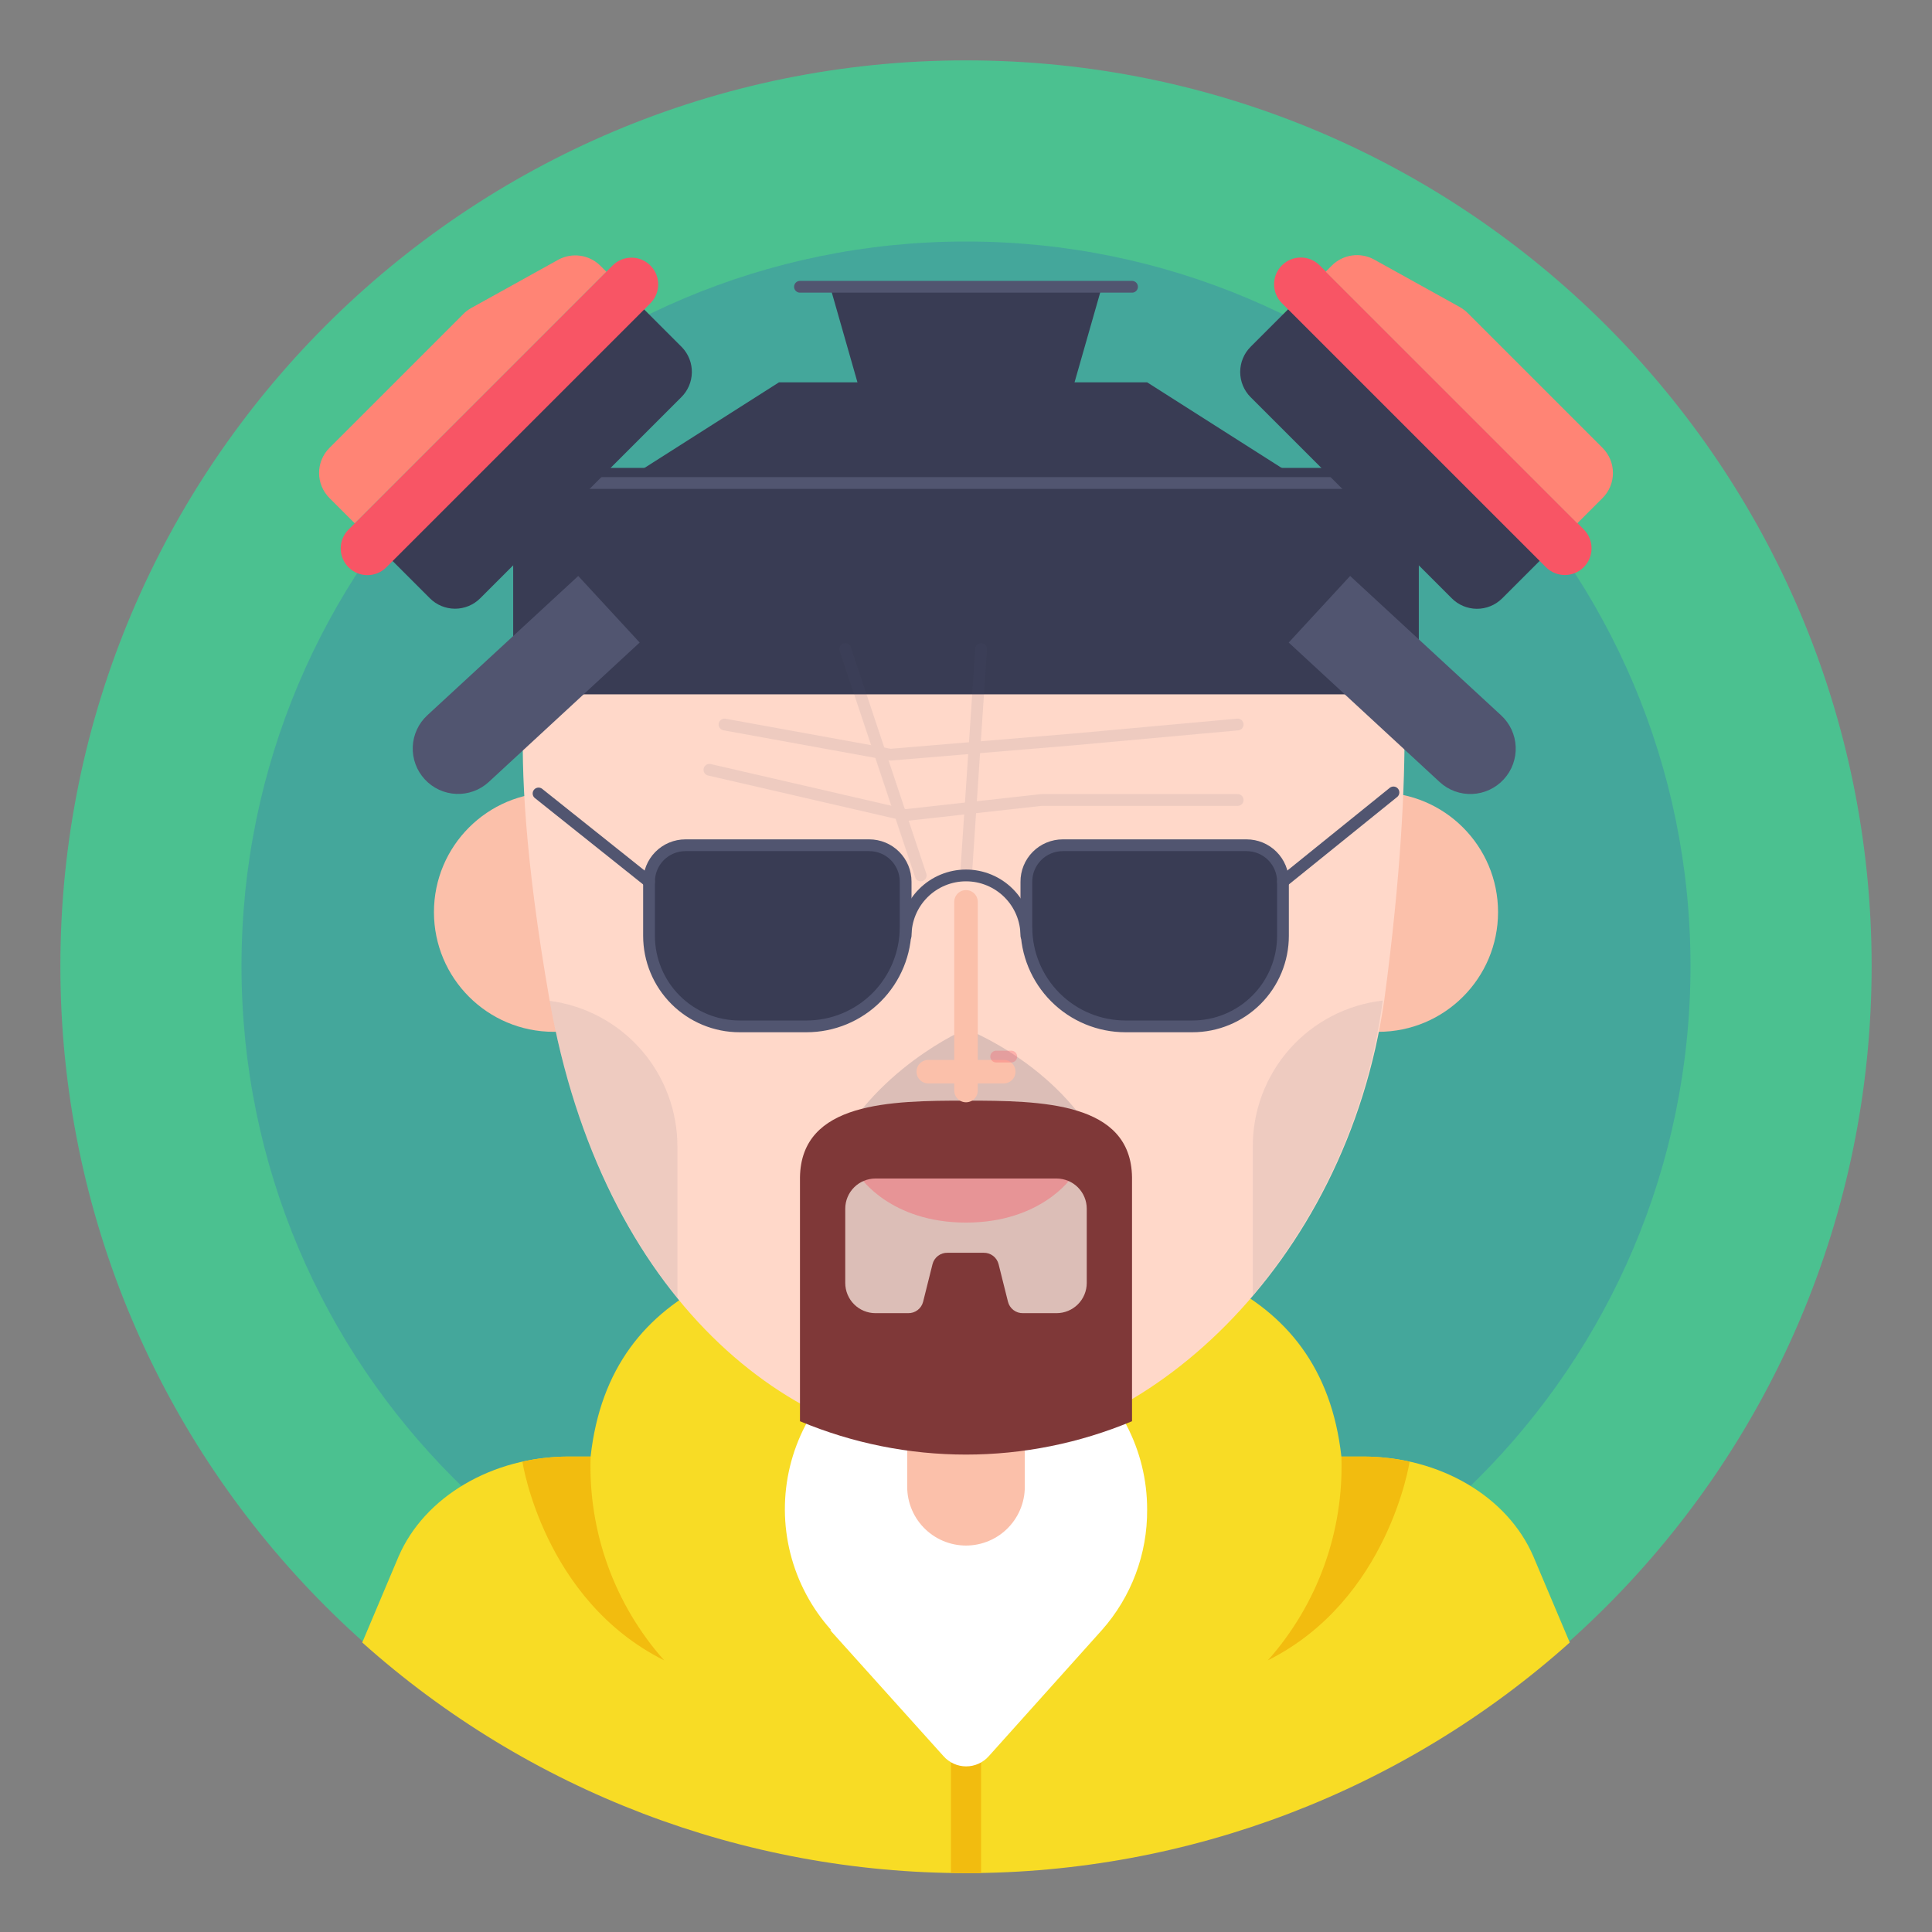 <svg width="154" height="154" viewBox="0 0 154 154" fill="none" xmlns="http://www.w3.org/2000/svg">
<rect x="0" y="0" width="154" height="154" fill="#808080" stroke="none"/>
<path d="M77 149.188C116.868 149.188 149.188 116.868 149.188 77C149.188 37.132 116.868 4.812 77 4.812C37.132 4.812 4.812 37.132 4.812 77C4.812 116.868 37.132 149.188 77 149.188Z" fill="#4BC190"/>
<path opacity="0.3" d="M77 134.75C108.894 134.75 134.75 108.894 134.75 77C134.75 45.106 108.894 19.25 77 19.25C45.106 19.25 19.25 45.106 19.25 77C19.25 108.894 45.106 134.75 77 134.75Z" fill="#356CB6"/>
<path d="M109.869 82.246C115.138 82.246 119.41 77.974 119.41 72.705C119.41 67.436 115.138 63.164 109.869 63.164C104.6 63.164 100.328 67.436 100.328 72.705C100.328 77.974 104.6 82.246 109.869 82.246Z" fill="#FBC0AA"/>
<path d="M122.237 124.09C120.18 119.278 114.754 116.102 108.654 116.102H106.922C105.358 102.025 92.556 98.656 77 98.656C61.444 98.656 48.642 102.025 47.078 116.102H45.346C39.246 116.102 33.82 119.302 31.762 124.09L28.875 130.924C42.11 142.762 59.243 149.306 77 149.306C94.757 149.306 111.89 142.762 125.125 130.924L122.237 124.09Z" fill="#F8DC25"/>
<path d="M77 149.308H78.203V134.75C78.203 134.431 78.076 134.125 77.851 133.899C77.625 133.674 77.319 133.547 77 133.547C76.681 133.547 76.375 133.674 76.149 133.899C75.924 134.125 75.797 134.431 75.797 134.75V149.284L77 149.308Z" fill="#F2BC0F"/>
<path d="M91.438 120.313C91.441 117.97 90.874 115.663 89.786 113.588C88.698 111.514 87.122 109.736 85.194 108.406C83.266 107.077 81.043 106.237 78.717 105.958C76.391 105.68 74.033 105.971 71.845 106.808C69.657 107.644 67.706 109 66.159 110.758C64.612 112.517 63.517 114.626 62.966 116.902C62.416 119.179 62.428 121.555 63.001 123.826C63.575 126.097 64.692 128.195 66.256 129.938H66.172L75.207 139.984C75.433 140.24 75.711 140.445 76.022 140.585C76.333 140.726 76.671 140.798 77.012 140.798C77.353 140.798 77.691 140.726 78.002 140.585C78.313 140.445 78.591 140.24 78.817 139.984L87.828 129.938C90.182 127.287 91.469 123.857 91.438 120.313Z" fill="white"/>
<path d="M77 101.965V118.508" stroke="#FBC0AA" stroke-width="9.375" stroke-linecap="round" stroke-linejoin="round"/>
<path d="M44.131 82.246C49.4 82.246 53.671 77.974 53.671 72.705C53.671 67.436 49.4 63.164 44.131 63.164C38.861 63.164 34.59 67.436 34.59 72.705C34.59 77.974 38.861 82.246 44.131 82.246Z" fill="#FBC0AA"/>
<path d="M77 115.5C63.128 115.5 47.981 103.553 43.794 79.647C39.86 57.197 42.591 51.085 42.591 51.085C42.591 31.341 111.554 31.341 111.554 51.085C111.554 51.085 113.022 59.699 110.351 79.647C107.307 101.063 90.896 115.5 77 115.5Z" fill="#FFD8C9"/>
<path opacity="0.2" d="M88.033 105.971H65.968C65.968 104.046 64.668 95.817 66.172 92.472C69.433 85.254 77 82.017 77 82.017C77 82.017 85.001 85.061 88.213 92.472C89.525 95.468 88.033 104.215 88.033 105.971Z" fill="#515570"/>
<path opacity="0.4" d="M77 97.453C83.016 97.453 85.422 93.844 85.422 93.844H68.578C68.578 93.844 70.984 97.453 77 97.453Z" fill="#F85565"/>
<path d="M90.234 93.844C90.15 87.828 83.016 87.732 77 87.732C70.984 87.732 63.862 87.828 63.766 93.844V113.286C67.957 115.041 72.456 115.945 77 115.945C81.544 115.945 86.043 115.041 90.234 113.286V93.844ZM84.219 104.672H81.548C81.273 104.68 81.004 104.594 80.785 104.427C80.566 104.261 80.411 104.025 80.345 103.758L79.599 100.774C79.533 100.507 79.378 100.271 79.159 100.104C78.94 99.938 78.671 99.851 78.396 99.859H75.532C75.257 99.851 74.988 99.938 74.769 100.104C74.55 100.271 74.395 100.507 74.329 100.774L73.583 103.758C73.517 104.025 73.362 104.261 73.143 104.427C72.924 104.594 72.655 104.68 72.38 104.672H69.781C69.143 104.672 68.531 104.418 68.08 103.967C67.629 103.516 67.375 102.904 67.375 102.266V96.346C67.375 95.708 67.629 95.096 68.08 94.645C68.531 94.194 69.143 93.94 69.781 93.94H84.219C84.857 93.94 85.469 94.194 85.92 94.645C86.371 95.096 86.625 95.708 86.625 96.346V102.266C86.625 102.904 86.371 103.516 85.92 103.967C85.469 104.418 84.857 104.672 84.219 104.672Z" fill="#7F3838"/>
<path d="M77 71.887V86.926" stroke="#FBC0AA" stroke-width="1.875" stroke-linecap="round" stroke-linejoin="round"/>
<path d="M80.008 85.422H73.992" stroke="#FBC0AA" stroke-width="1.875" stroke-linecap="round" stroke-linejoin="round"/>
<path opacity="0.3" d="M79.406 84.219H80.609" stroke="#F85565" stroke-width="0.938" stroke-linecap="round" stroke-linejoin="round"/>
<path opacity="0.1" d="M110.219 79.755C107.355 80.082 104.713 81.455 102.801 83.612C100.889 85.768 99.841 88.556 99.86 91.438V103.264C105.465 96.564 109.056 88.413 110.219 79.755Z" fill="#515570"/>
<path opacity="0.1" d="M43.817 79.779C45.586 89.777 49.328 97.658 53.996 103.469V91.438C54.011 88.588 52.985 85.831 51.111 83.684C49.237 81.537 46.643 80.149 43.817 79.779Z" fill="#515570"/>
<path d="M84.712 67.375H99.366C100.135 67.375 100.873 67.68 101.416 68.224C101.96 68.768 102.266 69.505 102.266 70.275V74.594C102.266 76.508 101.505 78.344 100.151 79.698C98.798 81.052 96.962 81.812 95.047 81.812H89.717C87.621 81.812 85.61 80.98 84.128 79.497C82.645 78.015 81.813 76.004 81.813 73.908V70.299C81.809 69.916 81.882 69.536 82.026 69.182C82.171 68.827 82.384 68.504 82.653 68.233C82.923 67.961 83.244 67.745 83.597 67.598C83.95 67.451 84.329 67.375 84.712 67.375Z" fill="#393C54"/>
<path d="M64.283 81.812H58.953C57.039 81.812 55.202 81.052 53.849 79.698C52.495 78.344 51.734 76.508 51.734 74.594V70.311C51.73 69.927 51.801 69.546 51.945 69.19C52.088 68.834 52.301 68.51 52.571 68.237C52.84 67.964 53.162 67.747 53.516 67.599C53.87 67.451 54.25 67.375 54.634 67.375H69.288C70.057 67.375 70.794 67.68 71.338 68.224C71.882 68.768 72.188 69.505 72.188 70.275V73.884C72.191 74.924 71.989 75.954 71.593 76.916C71.197 77.878 70.615 78.752 69.881 79.489C69.147 80.225 68.274 80.81 67.313 81.209C66.353 81.607 65.323 81.812 64.283 81.812Z" fill="#393C54"/>
<path d="M84.712 67.375H99.366C100.135 67.375 100.873 67.68 101.416 68.224C101.96 68.768 102.266 69.505 102.266 70.275V74.594C102.266 76.508 101.505 78.344 100.151 79.698C98.798 81.052 96.962 81.812 95.047 81.812H89.717C87.621 81.812 85.61 80.98 84.128 79.497C82.645 78.015 81.813 76.004 81.813 73.908V70.299C81.809 69.916 81.882 69.536 82.026 69.182C82.171 68.827 82.384 68.504 82.653 68.233C82.923 67.961 83.244 67.745 83.597 67.598C83.95 67.451 84.329 67.375 84.712 67.375Z" stroke="#515570" stroke-width="0.938" stroke-linecap="round" stroke-linejoin="round"/>
<path d="M64.283 81.812H58.953C57.039 81.812 55.202 81.052 53.849 79.698C52.495 78.344 51.734 76.508 51.734 74.594V70.311C51.73 69.927 51.801 69.546 51.945 69.19C52.088 68.834 52.301 68.51 52.571 68.237C52.84 67.964 53.162 67.747 53.516 67.599C53.87 67.451 54.25 67.375 54.634 67.375H69.288C70.057 67.375 70.794 67.68 71.338 68.224C71.882 68.768 72.188 69.505 72.188 70.275V73.884C72.191 74.924 71.989 75.954 71.593 76.916C71.197 77.878 70.615 78.752 69.881 79.489C69.147 80.225 68.274 80.81 67.313 81.209C66.353 81.607 65.323 81.812 64.283 81.812Z" stroke="#515570" stroke-width="0.938" stroke-linecap="round" stroke-linejoin="round"/>
<path d="M72.188 74.594C72.188 73.317 72.695 72.093 73.597 71.191C74.5 70.288 75.724 69.781 77 69.781C78.276 69.781 79.5 70.288 80.403 71.191C81.305 72.093 81.812 73.317 81.812 74.594" stroke="#515570" stroke-width="0.938" stroke-linecap="round" stroke-linejoin="round"/>
<path d="M102.266 70.275L111.072 63.164" stroke="#515570" stroke-width="0.938" stroke-linecap="round" stroke-linejoin="round"/>
<path d="M51.735 70.274L42.928 63.248" stroke="#515570" stroke-width="0.938" stroke-linecap="round" stroke-linejoin="round"/>
<path d="M110.688 37.297H43.312C41.984 37.297 40.906 38.374 40.906 39.703V52.938C40.906 54.266 41.984 55.344 43.312 55.344H110.688C112.016 55.344 113.094 54.266 113.094 52.938V39.703C113.094 38.374 112.016 37.297 110.688 37.297Z" fill="#393C54"/>
<path d="M91.438 30.475H62.094L48.859 38.897H104.672L91.438 30.475Z" fill="#393C54"/>
<path d="M40.906 38.5H113.094" stroke="#515570" stroke-width="0.938" stroke-linecap="round" stroke-linejoin="round"/>
<path d="M30.316 43.741L50.368 23.689L54.375 27.696C54.883 28.235 55.161 28.951 55.148 29.692C55.135 30.433 54.834 31.139 54.307 31.66L38.279 47.688C37.747 48.221 37.025 48.52 36.272 48.52C35.519 48.52 34.796 48.221 34.264 47.688L30.316 43.741Z" fill="#393C54"/>
<path d="M48.829 21.162L27.782 42.209C26.951 43.041 26.951 44.389 27.782 45.221C28.614 46.053 29.962 46.053 30.794 45.221L51.841 24.174C52.673 23.342 52.673 21.994 51.841 21.162C51.009 20.331 49.661 20.331 48.829 21.162Z" fill="#F85565"/>
<path d="M37.021 24.941L26.265 35.697C26.001 35.959 25.792 36.272 25.649 36.615C25.506 36.959 25.433 37.328 25.433 37.7C25.433 38.072 25.506 38.441 25.649 38.785C25.792 39.128 26.001 39.441 26.265 39.703L28.274 41.712L48.33 21.656L47.837 21.163C47.405 20.742 46.85 20.47 46.253 20.386C45.656 20.302 45.048 20.409 44.516 20.694L37.706 24.472C37.458 24.596 37.227 24.754 37.021 24.941Z" fill="#FF8475"/>
<path d="M115.715 47.686L99.687 31.659C99.155 31.126 98.856 30.404 98.856 29.651C98.856 28.898 99.155 28.175 99.687 27.643L103.635 23.696L123.687 43.748L119.714 47.72C119.177 48.243 118.456 48.533 117.707 48.527C116.959 48.52 116.242 48.218 115.715 47.686Z" fill="#393C54"/>
<path d="M102.18 24.164L123.228 45.211C124.059 46.043 125.408 46.043 126.239 45.211C127.071 44.379 127.071 43.031 126.239 42.199L105.192 21.152C104.36 20.32 103.012 20.32 102.18 21.152C101.349 21.984 101.349 23.332 102.18 24.164Z" fill="#F85565"/>
<path d="M116.98 24.941L127.736 35.697C128 35.96 128.209 36.272 128.352 36.616C128.495 36.959 128.568 37.328 128.568 37.7C128.568 38.072 128.495 38.441 128.352 38.785C128.209 39.129 128 39.441 127.736 39.703L125.727 41.712L105.671 21.657L106.164 21.163C106.601 20.729 107.166 20.448 107.776 20.364C108.386 20.279 109.007 20.395 109.545 20.694L116.355 24.472C116.582 24.601 116.793 24.758 116.98 24.941Z" fill="#FF8475"/>
<path d="M85.422 31.281H68.578L66.172 22.859H87.828L85.422 31.281Z" fill="#393C54"/>
<path d="M63.766 22.859H90.234" stroke="#515570" stroke-width="0.938" stroke-linecap="round" stroke-linejoin="round"/>
<path d="M114.754 62.334L102.723 51.217L107.619 45.911L119.651 57.016C120 57.337 120.283 57.723 120.483 58.153C120.682 58.583 120.796 59.048 120.816 59.522C120.836 59.995 120.763 60.468 120.6 60.914C120.437 61.359 120.188 61.768 119.867 62.117C119.546 62.468 119.159 62.752 118.728 62.953C118.297 63.154 117.831 63.268 117.356 63.288C116.88 63.309 116.406 63.235 115.959 63.071C115.513 62.907 115.103 62.657 114.754 62.334Z" fill="#515570"/>
<path d="M38.957 62.334L50.988 51.217L46.092 45.911L34.06 57.016C33.712 57.337 33.43 57.724 33.231 58.155C33.032 58.585 32.92 59.05 32.901 59.524C32.882 59.998 32.957 60.471 33.121 60.916C33.284 61.361 33.534 61.769 33.856 62.117C34.176 62.467 34.563 62.749 34.993 62.949C35.423 63.149 35.888 63.262 36.362 63.282C36.835 63.303 37.308 63.229 37.754 63.066C38.199 62.904 38.608 62.655 38.957 62.334Z" fill="#515570"/>
<g opacity="0.1">
<path d="M57.75 57.75L70.984 60.156L85.422 58.953L98.656 57.75" stroke="#515570" stroke-width="0.938" stroke-linecap="round" stroke-linejoin="round"/>
<path d="M56.547 61.359L72.188 64.969L83.016 63.766H98.656" stroke="#515570" stroke-width="0.938" stroke-linecap="round" stroke-linejoin="round"/>
<path d="M67.375 51.734L73.391 69.781" stroke="#515570" stroke-width="0.938" stroke-linecap="round" stroke-linejoin="round"/>
<path d="M78.203 51.734L77 69.781" stroke="#515570" stroke-width="0.938" stroke-linecap="round" stroke-linejoin="round"/>
</g>
<path d="M45.346 116.102C44.1 116.102 42.857 116.239 41.641 116.511C41.641 116.511 43.313 127.531 52.938 132.344C48.972 127.883 46.874 122.067 47.079 116.102H45.346Z" fill="#F2BC0F"/>
<path d="M101.062 132.344C110.688 127.531 112.36 116.511 112.36 116.511C111.143 116.239 109.901 116.102 108.654 116.102H106.922C107.127 122.067 105.029 127.883 101.062 132.344Z" fill="#F2BC0F"/>
</svg>
